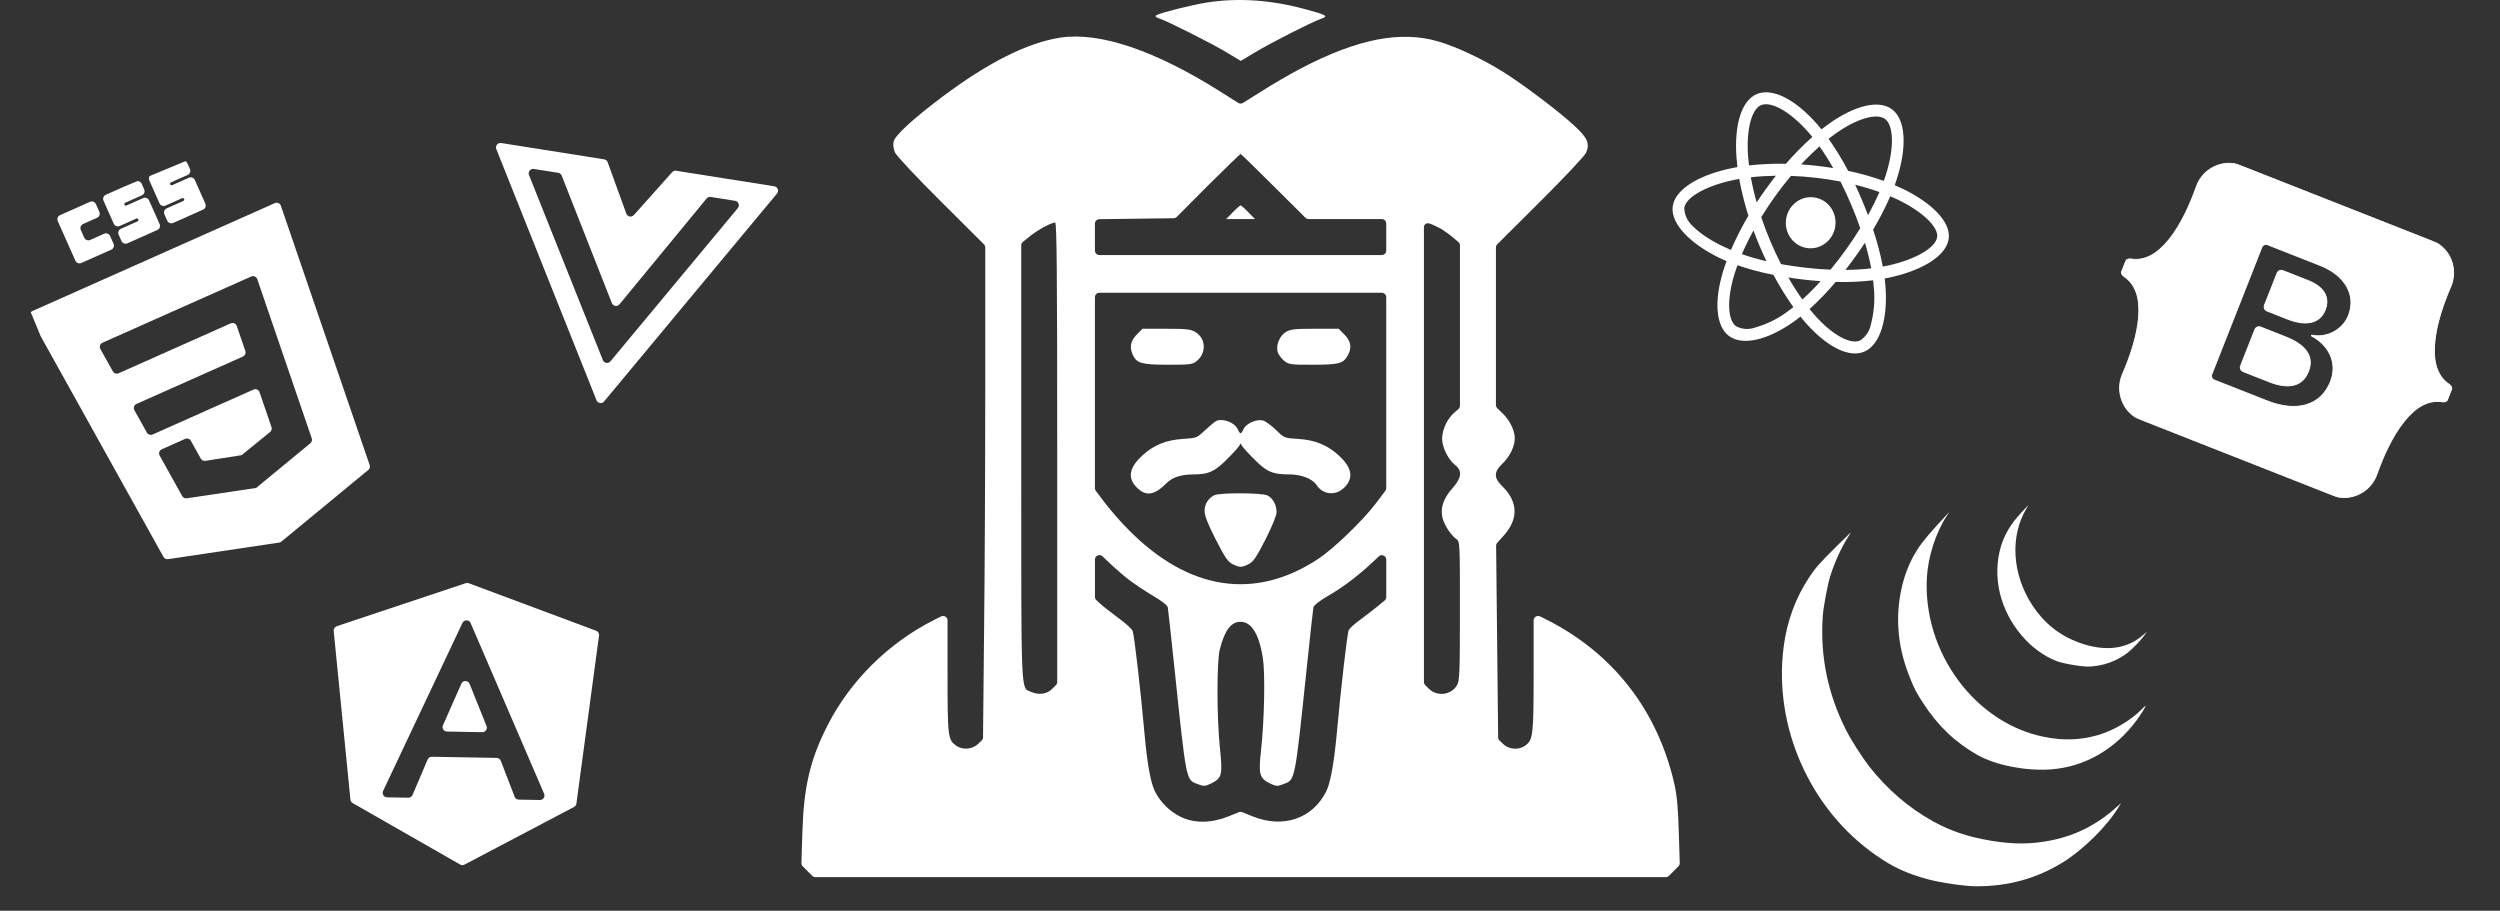 <svg width="2789" height="1016" viewBox="0 0 2789 1016" fill="none" xmlns="http://www.w3.org/2000/svg">
<rect x="0" y="0" width="2789" height="1016" fill="#333333" stroke="none"/>
<path d="M1346.91 2.733C1329.7 5.413 1295.48 14.013 1290.32 16.883C1288.03 18.223 1288.98 19.173 1294.14 20.903C1305.04 24.913 1351.3 48.243 1368.32 58.373L1384.19 67.933L1399.87 58.563C1416.89 48.243 1462.96 24.723 1473.86 20.903C1482.27 18.033 1480.55 16.883 1456.65 10.393C1418.22 -0.137 1381.32 -2.617 1346.91 2.733Z" fill="white"/>
<path d="M1183.26 41.923C1146.36 47.463 1102.01 69.833 1050.39 108.643C1017.7 133.303 998.39 151.083 996.86 158.163C996.1 161.413 996.86 166.383 998.39 170.013C1000.11 173.833 1022.29 197.543 1050.2 225.263L1097.67 272.547C1098.61 273.486 1099.14 274.76 1099.14 276.09V432.703C1099.14 519.883 1098.57 643.773 1097.8 708.003L1096.67 822.528C1096.66 823.868 1096.11 825.147 1095.14 826.077L1091.3 829.783C1085.18 835.903 1074.09 837.043 1067.02 832.073C1057.46 825.383 1057.08 823.083 1057.08 751.013V692.196C1057.08 688.478 1053.17 686.061 1049.84 687.724L1042.17 691.563C991.32 717.183 948.68 759.243 923.25 809.143C903.75 847.383 896.68 877.773 895.15 928.253L894.068 962.791C894.025 964.17 894.554 965.507 895.53 966.483L900.88 971.833L906.106 977.058C907.043 977.996 908.315 978.523 909.641 978.523H1384H1858.36C1859.69 978.523 1860.96 977.996 1861.89 977.058L1867.12 971.833L1872.47 966.483C1873.45 965.507 1873.98 964.17 1873.93 962.791L1872.85 928.243C1872.08 901.283 1870.75 886.943 1867.88 874.333C1848.95 791.933 1799.25 728.463 1724.88 690.993L1718.13 687.666C1714.81 686.029 1710.92 688.447 1710.92 692.151V750.063C1710.92 820.993 1710.35 825.583 1701.17 832.083C1693.9 837.053 1682.82 836.093 1676.7 829.793L1672.86 826.086C1671.89 825.156 1671.34 823.879 1671.33 822.54L1670.2 715.653L1669.07 608.837C1669.06 607.575 1669.52 606.354 1670.37 605.42L1676.7 598.463C1694.29 579.533 1693.91 559.843 1675.74 542.253C1666.56 533.273 1666.37 526.583 1675.74 517.593C1684.15 509.753 1689.89 498.093 1689.89 489.103C1689.89 480.113 1684.15 468.453 1675.74 460.613L1670.37 455.395C1669.41 454.454 1668.86 453.161 1668.86 451.811V363.873V276.09C1668.86 274.76 1669.39 273.486 1670.33 272.547L1717.8 225.263C1744.76 198.493 1767.89 173.833 1769.42 170.393C1773.82 160.073 1771.14 153.763 1756.04 139.993C1739.22 124.313 1698.11 93.343 1676.51 79.963C1654.14 66.003 1625.46 52.433 1604.82 46.313C1562.57 33.883 1514.39 43.253 1450.92 76.523C1438.88 82.833 1418.8 94.493 1406.56 102.333L1386.67 114.81C1385.04 115.832 1382.96 115.828 1381.34 114.799L1361.63 102.333C1288.79 56.263 1227.04 35.423 1183.26 41.923ZM1421.28 208.063L1456.34 242.928C1457.27 243.86 1458.54 244.383 1459.86 244.383H1502.15H1541.5C1544.26 244.383 1546.5 246.622 1546.5 249.383V264.463V279.533C1546.5 282.294 1544.26 284.533 1541.5 284.533H1384H1226.5C1223.74 284.533 1221.5 282.294 1221.5 279.533V264.653V249.519C1221.5 246.783 1223.7 244.555 1226.44 244.519L1266.43 244.003L1309.32 243.459C1310.63 243.442 1311.88 242.913 1312.8 241.985L1347.11 207.493C1366.99 187.803 1383.43 171.743 1384.01 171.743C1384.38 171.733 1401.21 187.983 1421.28 208.063ZM1179.44 505.543V760.802C1179.44 762.128 1178.91 763.4 1177.98 764.337L1173.9 768.413C1167.78 774.533 1158.8 775.683 1149.81 771.663C1138.72 766.693 1139.29 780.073 1139.29 515.103V273.738C1139.29 272.224 1139.98 270.791 1141.16 269.842L1148.08 264.273C1156.68 257.013 1172.55 248.403 1177.14 248.213C1178.86 248.213 1179.44 300.973 1179.44 505.543ZM1607.3 255.093C1611.7 257.773 1618.39 262.553 1622.02 265.803L1626.97 270.047C1628.07 270.996 1628.71 272.382 1628.71 273.841V363.313V452.598C1628.71 454.049 1628.08 455.429 1626.98 456.378L1622.97 459.853C1614.75 466.733 1609.01 478.783 1608.82 489.293C1608.82 499.043 1615.7 513.003 1623.92 519.303C1631.57 525.423 1630.42 533.453 1620.29 544.733C1610.16 556.013 1606.53 567.293 1609.39 578.193C1611.68 586.413 1618.57 596.933 1624.68 601.323C1628.69 604.003 1628.69 605.533 1628.69 681.623C1628.69 750.453 1628.31 759.623 1625.44 764.403C1618.94 775.493 1603.26 777.403 1594.09 768.413L1590.01 764.338C1589.07 763.4 1588.54 762.127 1588.54 760.799V505.353V253.348C1588.54 250.547 1591.17 248.492 1593.89 249.173V249.173C1596.79 249.743 1602.71 252.603 1607.3 255.093ZM1546.5 436.333V544.585C1546.5 545.674 1546.14 546.733 1545.49 547.601L1535.22 561.173C1520.5 580.673 1488 612.023 1470.6 623.493C1400.05 670.143 1326.07 658.863 1259.15 591.183C1250.74 582.963 1239.08 569.383 1232.77 561.163L1222.51 547.601C1221.86 546.733 1221.5 545.674 1221.5 544.585V436.333V331.593C1221.5 328.832 1223.74 326.593 1226.5 326.593H1384H1541.5C1544.26 326.593 1546.5 328.832 1546.5 331.593V436.333ZM1256.29 644.343C1263.36 650.083 1276.55 658.873 1285.54 664.223C1295.48 669.963 1302.17 675.123 1302.75 677.413C1303.13 679.513 1306.57 710.103 1310.21 745.283C1323.78 874.523 1323.02 869.743 1336.59 874.903C1342.9 877.383 1344.43 877.193 1350.93 874.143C1363.36 868.023 1364.12 864.583 1360.87 833.993C1357.43 799.383 1357.24 738.403 1360.87 724.253C1366.22 703.223 1373.3 693.663 1384 693.663C1396.23 693.663 1404.65 707.623 1408.85 734.003C1411.53 751.213 1410.57 803.593 1406.75 837.623C1403.88 864.003 1405.03 868.213 1417.07 874.143C1423.57 877.203 1425.1 877.393 1431.41 874.903C1444.98 869.743 1444.22 874.523 1457.79 745.283C1461.42 710.103 1464.86 679.513 1465.25 677.413C1465.82 675.123 1472.52 669.953 1482.46 664.223C1500.24 653.893 1518.21 639.943 1535.61 623.123L1538.04 620.78C1541.21 617.719 1546.51 619.969 1546.51 624.38V640.523V666.085C1546.51 667.572 1545.85 668.983 1544.7 669.932L1537.52 675.893C1532.36 679.903 1523.37 686.983 1517.45 691.383C1511.33 695.783 1505.6 700.943 1504.64 702.853C1503.11 705.913 1496.04 765.753 1491.07 820.813C1488.01 852.743 1484 874.343 1479.41 883.133C1464.12 913.343 1431.42 924.433 1397.78 910.853L1385.88 906.064C1384.68 905.582 1383.34 905.582 1382.14 906.064L1370.24 910.853C1350.93 918.503 1332.2 918.693 1316.71 911.043C1305.05 905.303 1294.53 894.983 1288.61 883.133C1283.83 874.153 1279.82 852.163 1276.95 819.853C1272.55 770.143 1265.29 707.823 1263.57 703.803C1262.61 701.513 1255.16 694.823 1246.94 688.893C1238.72 682.773 1229.73 675.703 1226.87 673.023L1223.12 669.536C1222.1 668.59 1221.52 667.263 1221.52 665.873V640.333V624.24C1221.52 619.85 1226.77 617.591 1229.96 620.611L1232.61 623.123C1238.51 629.043 1249.22 638.603 1256.29 644.343Z" fill="white"/>
<path d="M1375.4 236.743L1367.94 244.393H1384H1400.06L1392.6 236.743C1388.58 232.533 1384.57 229.093 1384 229.093C1383.43 229.093 1379.41 232.533 1375.4 236.743Z" fill="white"/>
<path d="M1268.14 373.243C1260.88 380.503 1259.73 387.963 1264.32 397.143C1268.72 405.363 1274.64 406.893 1303.51 406.893C1326.83 406.893 1330.47 406.513 1334.67 403.073C1346.14 394.083 1345.57 377.643 1333.52 370.383C1328.36 367.323 1323.77 366.753 1301.21 366.753H1274.64L1268.14 373.243Z" fill="white"/>
<path d="M1434.47 370.373C1427.59 374.583 1423.38 384.713 1425.3 392.363C1425.87 395.043 1429.12 399.433 1432.18 402.113C1437.53 406.703 1438.87 406.893 1464.3 406.893C1493.17 406.893 1498.33 405.553 1503.11 397.333C1508.46 388.543 1507.32 380.703 1499.86 373.243L1493.36 366.743H1466.98C1444.22 366.743 1439.63 367.313 1434.47 370.373Z" fill="white"/>
<path d="M1357.23 469.413C1355.7 469.983 1350.16 474.573 1344.8 479.543C1335.24 488.533 1335.24 488.723 1319.56 489.673C1301.21 490.823 1287.44 496.363 1275.21 507.453C1259.72 521.213 1257.43 533.073 1268.14 543.773C1278.46 554.093 1287.64 552.753 1301.41 538.993C1307.72 532.493 1317.85 529.243 1331.43 529.243C1348.25 529.243 1355.14 526.183 1368.9 512.233C1375.97 505.353 1382.09 498.273 1382.86 496.743C1383.82 494.263 1384.2 494.263 1385.15 496.743C1385.91 498.273 1392.03 505.343 1399.1 512.233C1413.06 526.383 1419.56 529.243 1438.48 529.243C1451.86 529.243 1464.48 534.213 1468.88 541.283C1476.15 552.183 1490.29 553.333 1499.85 543.773C1510.56 533.063 1508.26 521.213 1492.78 507.453C1480.54 496.363 1466.78 490.823 1448.43 489.673C1432.75 488.713 1432.75 488.713 1423.19 479.353C1418.03 474.383 1411.34 469.603 1408.66 469.033C1401.78 467.313 1390.31 472.473 1387.44 478.403C1386.29 481.273 1384.76 483.373 1384 483.373C1383.24 483.373 1381.71 481.273 1380.56 478.403C1377.31 471.513 1364.88 466.543 1357.23 469.413Z" fill="white"/>
<path d="M1354.37 552.573C1347.68 556.203 1343.85 562.513 1343.85 569.973C1343.85 575.323 1347.29 584.123 1356.28 601.903C1366.8 622.363 1369.85 626.753 1375.21 629.433C1383.24 633.253 1384.77 633.253 1392.8 629.433C1398.15 626.753 1401.21 622.363 1411.73 601.903C1419.18 587.183 1424.16 574.943 1424.16 571.313C1424.16 563.283 1419.76 555.253 1413.64 552.573C1407.32 549.703 1359.72 549.513 1354.37 552.573Z" fill="white"/>
<path d="M806.95 198.815L754.373 190.488C752.695 190.222 750.996 190.827 749.863 192.095L707.114 239.933C704.592 242.755 699.972 241.862 698.684 238.304L677.938 180.997C677.318 179.286 675.817 178.046 674.018 177.761L559.123 159.563C555.292 158.957 552.259 162.752 553.696 166.354L665.454 446.507C666.859 450.028 671.519 450.766 673.943 447.851L866.803 215.946C869.283 212.964 867.571 208.417 863.741 207.81L806.95 198.815ZM590.156 195.266C588.718 191.663 591.751 187.867 595.582 188.474L622.74 192.775C624.49 193.052 625.962 194.234 626.611 195.883L682.604 338.142C684 341.689 688.694 342.432 691.117 339.488L788.261 221.487C789.387 220.119 791.153 219.449 792.903 219.727L820.063 224.028C823.893 224.635 825.605 229.181 823.125 232.163L681.036 403.063C678.612 405.979 673.952 405.241 672.547 401.72L590.156 195.266Z" fill="white"/>
<path d="M2255.54 571.198C2243.38 584.299 2236.62 595.44 2232.34 609.267C2227.29 625.746 2226.84 644.329 2231.19 662.138C2239.29 695.803 2264.82 726.207 2294.45 737.554C2302.59 740.598 2324.47 744.192 2332.1 743.592C2347.54 742.497 2360.46 737.78 2372.85 728.775C2378.16 724.876 2388.16 714.623 2392.3 708.753L2395.17 704.739L2390.78 708.503C2372.39 724.428 2347.96 727.255 2319.58 716.969C2297.59 708.942 2280.54 695.316 2267.38 675.42C2244.68 640.853 2242.07 598.192 2260.82 567.084C2261.96 565.275 2262.8 563.705 2262.67 563.684C2262.62 563.674 2259.33 567.049 2255.54 571.198Z" fill="white"/>
<path d="M2160.81 586.124C2146.52 601.94 2140.74 609.467 2134.84 620.104C2122.22 642.744 2116.01 672.634 2117.87 701.644C2119.07 720.071 2123.14 737.192 2130.83 756.403C2135.76 768.68 2137.94 772.812 2145.25 784.054C2161.98 809.88 2181.64 828.631 2206.62 842.562C2226.86 853.796 2260.02 860.24 2287.6 858.358C2325.25 855.711 2359.28 836.3 2383.54 803.677C2387.51 798.42 2393.52 788.72 2393.75 787.337C2393.82 786.921 2392.08 788.418 2389.96 790.633C2377.75 803.298 2357.97 815.007 2340.52 820.047C2320.55 825.743 2302 826.401 2280.63 822.107C2203.46 806.798 2145.24 727.939 2149.6 644.831C2150.86 620.966 2159.79 593.445 2172.18 574.964C2173.54 572.979 2174.59 571.299 2174.47 571.279C2174.35 571.255 2168.25 577.946 2160.81 586.124Z" fill="white"/>
<path d="M2048.46 609.838C2029.28 628.982 2025.46 633.265 2018.2 644.256C2003 667.255 1993.45 693.324 1989.81 721.852C1978.35 810.996 2019.37 903.269 2093.25 954.43C2112.31 967.676 2126.86 974.337 2150.41 980.84C2165.01 984.808 2192.03 988.744 2204.96 988.731C2240.47 988.792 2271.83 980.126 2300.93 962.259C2324.19 947.986 2351.11 921.283 2363.93 899.745L2366.26 895.852L2362.6 899.169C2340.21 919.638 2316.59 931.785 2288.04 937.565C2266.35 941.91 2246.58 942.08 2222.24 938.083C2196.06 933.784 2176.04 927.15 2156.29 916.144C2129.33 901.173 2105.37 880.578 2085.55 855.386C2077.5 845.082 2064.95 825.425 2059.27 814.099C2039 773.876 2030.37 731.507 2033.49 687.152C2034.21 676.87 2038.83 652.277 2041.82 642.795C2046.6 627.485 2053.82 611.578 2061.2 599.897C2063.3 596.611 2064.91 593.882 2064.79 593.861C2064.67 593.841 2057.31 601.036 2048.46 609.838Z" fill="white"/>
<path d="M494.175 809.102C492.728 812.373 495.084 816.061 498.66 816.123L538.041 816.811C541.617 816.873 544.1 813.27 542.769 809.95L523.893 762.899C522.246 758.793 516.47 758.692 514.68 762.739L494.175 809.102ZM522.911 650.641C521.84 650.241 520.664 650.221 519.58 650.583L375.65 698.618C373.435 699.357 372.026 701.531 372.257 703.854L390.937 892.072C391.097 893.682 392.026 895.116 393.431 895.919L513.361 964.488C514.844 965.337 516.659 965.368 518.171 964.572L640.421 900.23C641.853 899.476 642.831 898.076 643.047 896.473L668.285 709.022C668.596 706.708 667.265 704.486 665.077 703.67L522.911 650.641ZM607.018 885.494C608.454 888.829 605.969 892.535 602.338 892.471L578.72 892.059C576.686 892.023 574.875 890.758 574.143 888.86L558.651 848.709C557.918 846.81 556.108 845.545 554.073 845.51L481.779 844.248C479.744 844.212 477.891 845.413 477.092 847.285L460.208 886.871C459.41 888.743 457.557 889.944 455.522 889.909L431.83 889.495C428.201 889.432 425.846 885.643 427.396 882.36L515.915 694.938C517.754 691.045 523.326 691.141 525.028 695.096L607.018 885.494Z" fill="white"/>
<path d="M2123.13 210.846C2120.01 209.362 2116.88 207.94 2113.75 206.58C2114.55 204.353 2115.29 202.118 2116.03 199.884C2127.63 163.85 2126.14 133.658 2110.83 122.011C2096.07 110.865 2069.16 117.639 2040.38 138.052C2037.54 140.047 2034.74 142.172 2032.05 144.311C2030.61 142.517 2029.11 140.717 2027.6 138.978C2003.08 110.862 1976.85 97.219 1959.3 105.185C1942.47 112.794 1934.6 140.164 1937.24 175.815C1937.51 179.355 1937.84 182.84 1938.29 186.401C1934.31 187.076 1930.38 187.882 1926.68 188.777C1893.25 196.563 1868.16 212.005 1866.03 230.691C1863.83 249.995 1886.17 272.158 1918.21 287.718C1920.81 288.954 1923.42 290.191 1926.09 291.311C1924.77 294.92 1923.57 298.482 1922.42 302.174C1912.19 335.793 1914.02 363.58 1928.72 374.718C1943.86 386.221 1972.3 379.433 2001.62 358.518C2003.94 356.84 2006.27 355.1 2008.62 353.236C2010.96 356.198 2013.44 359.05 2015.92 361.84C2039.08 387.543 2063.47 399.662 2080.24 392.108C2097.58 384.306 2106.21 355.643 2103.41 319.223C2103.18 316.439 2102.9 313.586 2102.56 310.664C2104.55 310.327 2106.48 309.921 2108.42 309.514C2144.48 301.651 2171.8 285.398 2174.03 265.784C2176.17 247.036 2154.54 226.145 2123.13 210.846V210.846ZM2047.72 149.042C2072.39 131.545 2094.16 126.065 2103.02 132.779C2112.5 139.939 2113.65 164.639 2103.64 195.777C2102.98 197.833 2102.33 199.826 2101.55 201.806C2088.55 197.191 2075.27 193.422 2061.82 190.635C2055.31 178.236 2048.02 166.249 2039.93 154.861C2042.54 152.839 2045.07 150.934 2047.72 149.042V149.042ZM1956.19 257.134C1958.34 262.894 1960.55 268.599 1962.95 274.263C1965.41 279.995 1967.92 285.735 1970.63 291.371C1961.37 289.25 1952.22 286.641 1943.25 283.55C1946.91 274.942 1951.27 266.1 1956.19 257.134V257.134ZM1959.76 225.826C1957.02 216.175 1954.86 206.778 1953.2 197.753C1962.09 196.76 1971.48 196.2 1981.19 196.052C1977.41 200.824 1973.69 205.727 1970.13 210.712C1966.58 215.636 1963.08 220.69 1959.76 225.826ZM1964.83 242.261C1969.77 234.175 1975.06 226.316 1980.57 218.608C1986.08 210.899 1991.92 203.48 1997.99 196.211C2007.09 196.559 2016.33 197.236 2025.72 198.306C2035.1 199.375 2044.33 200.802 2053.21 202.503C2057.44 210.882 2061.4 219.419 2065.1 228.114C2068.8 236.809 2072.18 245.655 2075.31 254.598C2070.3 262.677 2065.01 270.599 2059.44 278.362C2053.93 286.07 2048.15 293.496 2042.13 300.834C2033.09 300.493 2023.73 299.74 2014.28 298.664C2004.84 297.588 1995.73 296.237 1986.95 294.672C1982.61 286.218 1978.6 277.612 1974.9 268.856C1971.21 260.099 1967.89 251.259 1964.83 242.261ZM2069.87 286.319C2073.55 281.224 2077.07 276.046 2080.53 270.8C2083.36 280.21 2085.69 289.689 2087.57 299.368C2078 300.471 2068.37 301.065 2058.74 301.096C2062.58 296.269 2066.25 291.297 2069.87 286.319ZM2083.92 239.973C2081.71 234.206 2079.45 228.432 2077.05 222.768C2074.7 217.173 2072.22 211.626 2069.62 206.128C2079.16 208.469 2088.24 211.195 2096.67 214.224C2092.86 223.065 2088.59 231.605 2083.92 239.973V239.973ZM2029.83 163.299C2035.34 171.072 2040.45 179.176 2045.11 187.479C2033.26 185.565 2021.29 184.201 2009.32 183.4C2016.12 176.09 2023.05 169.358 2029.83 163.299ZM1964.37 117.42C1975.17 112.508 1996.62 123.727 2017.81 147.952C2019.15 149.485 2020.49 151.141 2021.88 152.804C2011.38 162.075 2001.53 172.108 1992.33 182.719C1978.6 182.407 1964.87 183.037 1951.17 184.547C1950.75 181.303 1950.46 178.01 1950.16 174.717C1947.92 144.126 1954.22 121.968 1964.37 117.42V117.42ZM1931.05 278.838C1928.6 277.808 1926.23 276.723 1923.86 275.576C1911.52 269.97 1897.71 261.753 1888.16 251.953C1882.58 246.93 1879.25 239.781 1878.96 232.164C1880.25 220.842 1900.91 208.529 1929.46 201.817C1933.03 200.97 1936.65 200.254 1940.26 199.6C1942.82 213.492 1946.25 227.233 1950.51 240.63C1943.26 252.904 1936.75 265.699 1931.05 278.838V278.838ZM1994.28 347.466C1983.29 355.678 1970.96 361.794 1957.86 365.442C1950.81 367.96 1943.08 367.392 1936.54 363.826C1927.62 357.044 1926.14 334.751 1934.9 305.978C1935.96 302.588 1937.07 299.206 1938.3 295.899C1951.44 300.404 1964.8 303.995 1978.46 306.616C1985.08 319.091 1992.54 331.16 2000.68 342.617C1998.54 344.316 1996.4 345.953 1994.28 347.466ZM2010.73 334.11C2005.37 326.605 2000.1 318.357 1995.07 309.573C2000.81 310.479 2006.75 311.281 2012.77 311.967C2018.97 312.673 2025.06 313.241 2031.11 313.617C2024.68 320.844 2017.87 327.653 2010.73 334.11V334.11ZM2087.25 361.63C2085.84 369.117 2081.43 375.76 2075.11 379.866C2064.9 384.468 2045.35 374.72 2025.55 352.783C2023.27 350.268 2021.02 347.567 2018.72 344.797C2029.11 335.389 2038.86 325.281 2047.88 314.526C2061.79 314.92 2075.76 314.317 2089.65 312.704C2089.96 315.309 2090.22 317.907 2090.41 320.437C2091.84 334.138 2090.74 348.114 2087.25 361.63V361.63ZM2105.77 296.364C2104.02 296.729 2102.28 297.094 2100.48 297.39C2097.8 283.422 2094.13 269.654 2089.63 256.167C2096.85 244.203 2103.2 231.765 2108.81 218.928C2111.83 220.213 2114.72 221.546 2117.5 222.865C2144.4 235.958 2162.4 252.925 2161.11 264.186C2159.73 276.313 2136.95 289.575 2105.77 296.364ZM2023.23 220.147C2038.45 221.881 2049.34 235.97 2047.55 251.624C2045.77 267.278 2031.99 278.557 2016.77 276.823C2001.55 275.089 1990.67 260.999 1992.45 245.346C1994.23 229.692 2008.01 218.413 2023.23 220.147Z" fill="white"/>
<g clip-path="url(#clip0_863_120)">
<path d="M64.434 246.63C63.311 244.107 64.445 241.152 66.968 240.028L100.373 225.156C102.895 224.032 105.851 225.167 106.974 227.69L110.827 236.344C111.951 238.867 110.816 241.822 108.293 242.946L92.678 249.898C90.156 251.021 89.021 253.977 90.144 256.499L93.998 265.154C95.121 267.677 98.076 268.811 100.599 267.688L116.214 260.736C118.737 259.613 121.692 260.747 122.815 263.27L126.669 271.924C127.792 274.447 126.657 277.403 124.135 278.526L90.73 293.398C88.207 294.522 85.252 293.387 84.129 290.864L64.434 246.63Z" fill="white"/>
<path d="M115.482 223.902C114.359 221.379 115.493 218.423 118.016 217.3L151.421 202.428C153.943 201.304 156.899 202.439 158.022 204.962L160.842 211.296C161.965 213.818 160.831 216.774 158.308 217.897L139.672 226.194C138.818 226.575 138.434 227.576 138.814 228.43V228.43C139.194 229.284 140.195 229.669 141.05 229.288L159.686 220.991C162.208 219.868 165.164 221.002 166.287 223.525L178.061 249.97C179.184 252.492 178.05 255.448 175.527 256.571L142.122 271.444C139.6 272.567 136.644 271.433 135.521 268.91L132.356 261.802C131.233 259.28 132.368 256.324 134.89 255.201L153.526 246.904C154.381 246.523 154.765 245.522 154.384 244.668V244.668C154.004 243.813 153.003 243.429 152.149 243.81L133.513 252.107C130.99 253.23 128.035 252.095 126.911 249.573L115.482 223.902Z" fill="white"/>
<path d="M166.53 201.174C165.407 198.651 166.542 195.695 169.064 194.572L202.469 179.699C204.992 178.576 207.947 179.711 209.07 182.234L211.891 188.568C213.014 191.09 211.879 194.046 209.356 195.169L190.721 203.466C189.866 203.847 189.482 204.848 189.862 205.702V205.702C190.243 206.556 191.244 206.941 192.098 206.56L210.734 198.263C213.257 197.14 216.212 198.274 217.335 200.797L229.109 227.242C230.232 229.764 229.098 232.72 226.575 233.843L193.171 248.716C190.648 249.839 187.692 248.704 186.569 246.182L183.405 239.074C182.281 236.551 183.416 233.596 185.939 232.473L204.575 224.175C205.429 223.795 205.813 222.794 205.433 221.94V221.94C205.052 221.085 204.051 220.701 203.197 221.082L184.561 229.379C182.039 230.502 179.083 229.367 177.96 226.845L166.53 201.174Z" fill="white"/>
<path fill-rule="evenodd" clip-rule="evenodd" d="M306.589 226.597C309.272 225.403 312.402 226.767 313.353 229.546L412.389 518.82C413.063 520.791 412.446 522.973 410.838 524.298L313.871 604.219C313.17 604.796 312.326 605.172 311.428 605.306L187.487 623.795C185.427 624.102 183.393 623.101 182.38 621.281L33.681 354.063C32.253 351.497 33.334 348.258 36.017 347.064L306.589 226.597ZM152.268 450.635C149.585 451.83 148.505 455.07 149.934 457.636L163.834 482.588C165.094 484.849 167.871 485.775 170.236 484.722L244.658 451.587L282.791 434.609C285.475 433.414 288.605 434.779 289.556 437.558L302.862 476.455C303.54 478.437 302.911 480.631 301.285 481.953L269.527 507.767C269.526 507.768 269.526 507.769 269.526 507.77V507.77C269.526 507.771 269.526 507.772 269.525 507.772L269.506 507.788C269.501 507.792 269.495 507.795 269.489 507.796L229.124 514.109C227.054 514.432 225.002 513.431 223.983 511.6L212.93 491.744C211.671 489.482 208.893 488.555 206.528 489.608L191.698 496.21L180.441 501.222C177.758 502.417 176.678 505.655 178.106 508.222L203.24 553.38C204.252 555.2 206.287 556.201 208.346 555.894L285.714 544.353C285.746 544.348 285.776 544.335 285.8 544.314L285.902 544.231C285.903 544.229 285.904 544.227 285.903 544.226V544.226C285.902 544.224 285.903 544.222 285.904 544.221L346.241 494.498C347.849 493.173 348.467 490.99 347.791 489.019L346.8 486.126L313.883 389.981L310.541 380.168L287 311.424C286.049 308.645 282.919 307.281 280.236 308.476L197.246 345.425L114.297 382.357C111.611 383.552 110.532 386.797 111.966 389.363L125.9 414.3C127.161 416.558 129.936 417.481 132.298 416.429L213.006 380.496C213.006 380.496 213.006 380.496 213.006 380.496V380.496C213.006 380.496 213.006 380.496 213.006 380.496L257.384 360.737C260.067 359.543 263.196 360.906 264.148 363.683L273.71 391.577C274.55 394.027 273.38 396.713 271.014 397.766L228.898 416.518L152.268 450.635Z" fill="white"/>
</g>
<g clip-path="url(#clip1_863_120)">
<path fill-rule="evenodd" clip-rule="evenodd" d="M2500.41 184.791C2479.64 176.607 2457.26 188.344 2450.34 207.909C2443.7 226.703 2433.39 250.375 2419.5 267.517C2406.74 283.262 2392.78 291.536 2376.9 288.868C2374.35 288.44 2371.73 289.686 2370.78 292.088L2367 301.695C2366.05 304.097 2367.12 306.793 2369.27 308.217C2382.71 317.101 2387.28 332.673 2385.87 352.888C2384.34 374.898 2375.74 399.244 2367.78 417.52C2359.49 436.543 2367.85 460.389 2388.63 468.573L2601.52 552.434C2622.3 560.618 2644.68 548.88 2651.59 529.316C2658.23 510.521 2668.54 486.85 2682.43 469.707C2695.19 453.963 2709.13 445.68 2725.01 448.346C2727.56 448.773 2730.18 447.528 2731.12 445.126L2734.91 435.519C2735.85 433.117 2734.79 430.421 2732.63 428.997C2719.2 420.114 2714.65 404.551 2716.06 384.336C2717.6 362.326 2726.2 337.98 2734.16 319.706C2742.44 300.682 2734.08 276.835 2713.31 268.651L2500.41 184.791ZM2599.85 425.713C2589.38 452.281 2562.77 460.404 2529.13 447.154L2470.35 423.998C2467.78 422.986 2466.52 420.082 2467.53 417.513L2523.32 275.884C2524.33 273.315 2527.23 272.052 2529.8 273.064L2588.26 296.091C2616.31 307.14 2628.86 329.244 2619.88 352.046C2613.63 367.913 2595.86 377.34 2579.22 373.889C2578.97 373.838 2578.72 373.97 2578.63 374.205V374.205C2578.53 374.449 2578.64 374.727 2578.87 374.851C2599.14 385.665 2607.71 405.765 2599.85 425.713ZM2574.8 312.902L2546.81 301.873C2544.24 300.861 2541.33 302.124 2540.32 304.693L2526.23 340.47C2525.22 343.039 2526.48 345.942 2529.05 346.954L2551.9 355.955C2573.15 364.328 2588.17 360.578 2594.06 345.62C2599.58 331.604 2592.55 319.894 2574.8 312.902ZM2522 364.841C2519.43 363.829 2516.53 365.091 2515.52 367.661L2499.61 408.04C2498.6 410.609 2499.86 413.513 2502.43 414.525L2531.63 426.028C2553.77 434.746 2568.91 430.682 2575.34 414.366C2581.76 398.048 2573.01 384.933 2549.78 375.783L2522 364.841Z" fill="white"/>
<path d="M2450.34 207.909L2449.87 207.742L2449.87 207.742L2450.34 207.909ZM2419.5 267.517L2419.11 267.202L2419.11 267.202L2419.5 267.517ZM2385.87 352.888L2385.37 352.853L2385.37 352.853L2385.87 352.888ZM2367.78 417.52L2368.24 417.719L2368.24 417.719L2367.78 417.52ZM2651.59 529.316L2652.06 529.483L2652.06 529.483L2651.59 529.316ZM2682.43 469.707L2682.04 469.392L2682.04 469.392L2682.43 469.707ZM2716.06 384.336L2715.56 384.301L2715.56 384.301L2716.06 384.336ZM2734.16 319.706L2734.61 319.905L2734.61 319.905L2734.16 319.706ZM2515.52 367.661L2515.05 367.477L2515.52 367.661ZM2540.32 304.693L2539.86 304.51L2540.32 304.693ZM2523.32 275.884L2523.78 276.067L2523.32 275.884ZM2578.87 374.851L2579.1 374.41L2578.87 374.851ZM2732.63 428.997L2732.91 428.58L2732.63 428.997ZM2579.22 373.889L2579.32 373.4L2579.22 373.889ZM2725.01 448.346L2724.93 448.839L2725.01 448.346ZM2376.9 288.868L2376.98 288.375L2376.9 288.868ZM2526.23 340.47L2526.69 340.653L2526.23 340.47ZM2369.27 308.217L2369.55 307.8L2369.27 308.217ZM2499.61 408.04L2500.08 408.223L2499.61 408.04ZM2467.53 417.513L2467.06 417.33L2467.53 417.513ZM2450.82 208.076C2457.64 188.759 2479.73 177.183 2500.23 185.256L2500.6 184.325C2479.54 176.03 2456.87 187.929 2449.87 207.742L2450.82 208.076ZM2419.89 267.832C2433.83 250.622 2444.17 226.886 2450.82 208.076L2449.87 207.742C2443.24 226.52 2432.95 250.127 2419.11 267.202L2419.89 267.832ZM2376.81 289.361C2392.96 292.072 2407.08 283.637 2419.89 267.832L2419.11 267.202C2406.4 282.887 2392.61 290.999 2376.98 288.375L2376.81 289.361ZM2367.47 301.878L2371.25 292.271L2370.32 291.905L2366.54 301.511L2367.47 301.878ZM2386.37 352.923C2387.78 332.63 2383.21 316.829 2369.55 307.8L2369 308.634C2382.22 317.373 2386.77 332.716 2385.37 352.853L2386.37 352.923ZM2368.24 417.719C2376.2 399.428 2384.83 375.019 2386.37 352.923L2385.37 352.853C2383.85 374.777 2375.27 399.061 2367.32 417.32L2368.24 417.719ZM2388.81 468.108C2368.32 460.035 2360.05 436.501 2368.24 417.719L2367.32 417.32C2358.93 436.584 2367.39 460.744 2388.44 469.038L2388.81 468.108ZM2601.7 551.969L2388.81 468.108L2388.44 469.038L2601.34 552.899L2601.7 551.969ZM2651.12 529.149C2644.29 548.466 2622.2 560.042 2601.7 551.969L2601.34 552.899C2622.39 561.194 2645.06 549.295 2652.06 529.483L2651.12 529.149ZM2682.04 469.392C2668.1 486.602 2657.76 510.338 2651.12 529.149L2652.06 529.483C2658.7 510.704 2668.99 487.097 2682.82 470.022L2682.04 469.392ZM2725.09 447.853C2708.95 445.143 2694.85 453.588 2682.04 469.392L2682.82 470.022C2695.53 454.338 2709.31 446.217 2724.93 448.839L2725.09 447.853ZM2734.44 435.336L2730.66 444.943L2731.59 445.309L2735.37 435.703L2734.44 435.336ZM2715.56 384.301C2714.15 404.593 2718.7 420.386 2732.36 429.414L2732.91 428.58C2719.69 419.843 2715.16 404.509 2716.56 384.371L2715.56 384.301ZM2733.7 319.506C2725.73 337.796 2717.1 362.205 2715.56 384.301L2716.56 384.371C2718.09 362.447 2726.66 338.164 2734.61 319.905L2733.7 319.506ZM2713.12 269.116C2733.62 277.189 2741.88 300.723 2733.7 319.506L2734.61 319.905C2743.01 300.64 2734.55 276.481 2713.49 268.186L2713.12 269.116ZM2500.23 185.256L2713.12 269.116L2713.49 268.186L2500.6 184.325L2500.23 185.256ZM2528.95 447.619C2545.84 454.271 2561.02 455.582 2573.33 451.844C2585.65 448.1 2595.03 439.31 2600.32 425.896L2599.39 425.53C2594.2 438.684 2585.04 447.239 2573.04 450.887C2561.01 454.54 2546.07 453.287 2529.32 446.689L2528.95 447.619ZM2470.16 424.463L2528.95 447.619L2529.32 446.689L2470.53 423.532L2470.16 424.463ZM2522.85 275.701L2467.06 417.33L2467.99 417.696L2523.78 276.067L2522.85 275.701ZM2588.44 295.626L2529.99 272.599L2529.62 273.529L2588.08 296.557L2588.44 295.626ZM2620.35 352.229C2624.89 340.692 2623.99 329.307 2618.39 319.415C2612.8 309.534 2602.55 301.181 2588.44 295.626L2588.08 296.557C2602.02 302.05 2612.07 310.274 2617.52 319.907C2622.97 329.53 2623.85 340.598 2619.42 351.863L2620.35 352.229ZM2579.11 374.379C2595.99 377.878 2614.01 368.326 2620.35 352.229L2619.42 351.863C2613.26 367.5 2595.73 376.802 2579.32 373.4L2579.11 374.379ZM2600.32 425.896C2608.28 405.678 2599.57 385.325 2579.1 374.41L2578.63 375.292C2598.72 386.004 2607.14 405.852 2599.39 425.53L2600.32 425.896ZM2546.62 302.339L2574.62 313.367L2574.99 312.437L2546.99 301.408L2546.62 302.339ZM2526.69 340.653L2540.79 304.876L2539.86 304.51L2525.76 340.287L2526.69 340.653ZM2552.08 355.49L2529.23 346.489L2528.86 347.42L2551.71 356.42L2552.08 355.49ZM2593.6 345.437C2590.71 352.777 2585.6 357.332 2578.62 359.051C2571.61 360.777 2562.66 359.656 2552.08 355.49L2551.71 356.42C2562.39 360.626 2571.57 361.817 2578.86 360.022C2586.18 358.22 2591.53 353.421 2594.53 345.804L2593.6 345.437ZM2574.62 313.367C2583.44 316.84 2589.52 321.459 2592.73 326.882C2595.93 332.285 2596.31 338.552 2593.6 345.437L2594.53 345.804C2597.34 338.673 2596.97 332.077 2593.59 326.373C2590.23 320.689 2583.92 315.956 2574.99 312.437L2574.62 313.367ZM2500.08 408.223L2515.98 367.844L2515.05 367.477L2499.15 407.857L2500.08 408.223ZM2531.82 425.563L2502.61 414.059L2502.25 414.99L2531.45 426.493L2531.82 425.563ZM2574.87 414.182C2571.71 422.216 2566.43 427.183 2559.25 429.102C2552.04 431.029 2542.83 429.903 2531.82 425.563L2531.45 426.493C2542.57 430.872 2552 432.073 2559.5 430.068C2567.04 428.055 2572.54 422.832 2575.8 414.549L2574.87 414.182ZM2549.6 376.249C2561.17 380.807 2569.06 386.324 2573.26 392.663C2577.45 398.971 2578.03 406.155 2574.87 414.182L2575.8 414.549C2579.07 406.259 2578.49 398.726 2574.1 392.11C2569.73 385.525 2561.62 379.91 2549.96 375.318L2549.6 376.249ZM2521.82 365.306L2549.6 376.249L2549.96 375.318L2522.18 364.376L2521.82 365.306ZM2515.98 367.844C2516.89 365.532 2519.51 364.395 2521.82 365.306L2522.18 364.376C2519.36 363.263 2516.16 364.651 2515.05 367.477L2515.98 367.844ZM2546.99 301.408C2544.16 300.295 2540.97 301.683 2539.86 304.51L2540.79 304.876C2541.7 302.564 2544.31 301.428 2546.62 302.339L2546.99 301.408ZM2523.78 276.067C2524.69 273.755 2527.31 272.619 2529.62 273.529L2529.99 272.599C2527.16 271.486 2523.97 272.874 2522.85 275.701L2523.78 276.067ZM2578.16 374.022C2577.97 374.508 2578.18 375.052 2578.63 375.292L2579.1 374.41C2579.1 374.407 2579.09 374.403 2579.09 374.397C2579.09 374.394 2579.09 374.392 2579.09 374.391C2579.09 374.39 2579.09 374.389 2579.09 374.388L2578.16 374.022ZM2735.37 435.703C2736.42 433.048 2735.23 430.114 2732.91 428.58L2732.36 429.414C2734.34 430.728 2735.29 433.186 2734.44 435.336L2735.37 435.703ZM2579.32 373.4C2578.84 373.3 2578.34 373.556 2578.16 374.022L2579.09 374.388C2579.09 374.386 2579.09 374.385 2579.09 374.385C2579.09 374.384 2579.1 374.382 2579.1 374.381C2579.1 374.378 2579.11 374.377 2579.11 374.379L2579.32 373.4ZM2724.93 448.839C2727.67 449.3 2730.54 447.963 2731.59 445.309L2730.66 444.943C2729.81 447.093 2727.44 448.247 2725.09 447.853L2724.93 448.839ZM2376.98 288.375C2374.24 287.914 2371.37 289.25 2370.32 291.905L2371.25 292.271C2372.1 290.121 2374.46 288.967 2376.81 289.361L2376.98 288.375ZM2525.76 340.287C2524.65 343.113 2526.04 346.306 2528.86 347.42L2529.23 346.489C2526.92 345.578 2525.78 342.965 2526.69 340.653L2525.76 340.287ZM2366.54 301.511C2365.49 304.166 2366.68 307.1 2369 308.634L2369.55 307.8C2367.56 306.486 2366.62 304.028 2367.47 301.878L2366.54 301.511ZM2499.15 407.857C2498.03 410.683 2499.42 413.877 2502.25 414.99L2502.61 414.059C2500.3 413.149 2499.17 410.536 2500.08 408.223L2499.15 407.857ZM2470.53 423.532C2468.22 422.622 2467.08 420.009 2467.99 417.696L2467.06 417.33C2465.95 420.156 2467.34 423.35 2470.16 424.463L2470.53 423.532Z" fill="white"/>
</g>
<defs>
<clipPath id="clip0_863_120">
<rect width="307.11" height="433.5" fill="white" transform="translate(0 265.526) rotate(-22.5)"/>
</clipPath>
<clipPath id="clip1_863_120">
<rect width="391.353" height="305.006" fill="white" transform="translate(2424.79 155) rotate(21.5)"/>
</clipPath>
</defs>
</svg>
